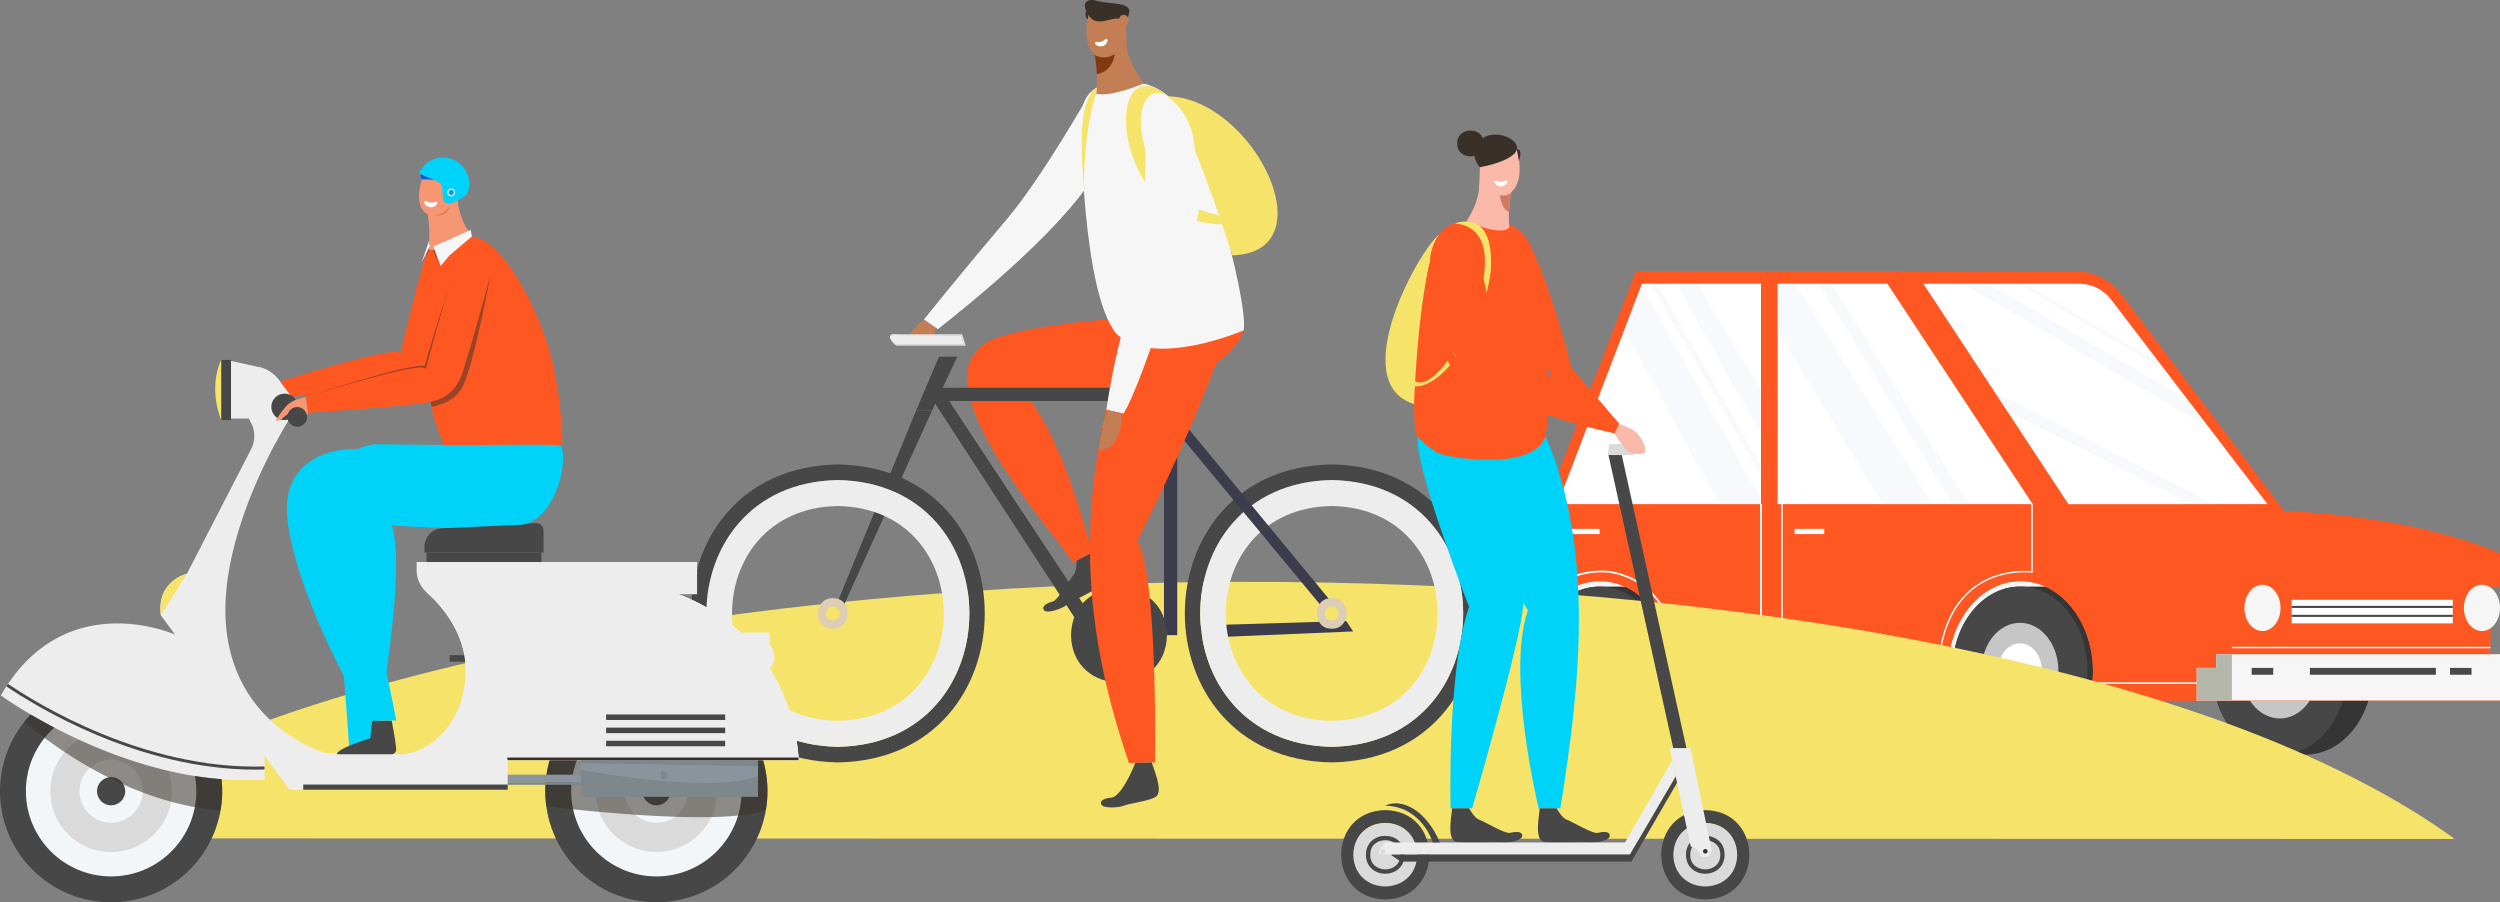 <svg xmlns="http://www.w3.org/2000/svg" viewBox="0 0 1647.49 594.62"><rect x="0" y="0" width="1647.49" height="594.62" fill="#808080" stroke="none"/><defs><style>.cls-1{isolation:isolate;}.cls-2{fill:#f6f6f6;}.cls-3{fill:#353535;}.cls-4{fill:#474747;}.cls-5{fill:#c6c6c6;}.cls-6{fill:#fff;}.cls-7{fill:#573043;}.cls-8{fill:#402834;}.cls-9{fill:#ff5722;}.cls-10{fill:#b6b7ab;}.cls-11{opacity:0.23;}.cls-12{fill:#e1e5f2;}.cls-13{fill:#f6e36a;}.cls-14{fill:#3d3c4c;}.cls-15{fill:#c47e54;}.cls-16,.cls-24{fill:#ededed;}.cls-17{fill:#ddcdb5;}.cls-18{fill:#823913;}.cls-19,.cls-24,.cls-29,.cls-30{mix-blend-mode:multiply;}.cls-20,.cls-23,.cls-29{fill:#39302a;}.cls-21{fill:#f2f6f8;}.cls-22{fill:#dadada;}.cls-23{opacity:0.54;mix-blend-mode:hard-light;}.cls-25{fill:#7e878c;}.cls-26{fill:#89949c;}.cls-27,.cls-30{fill:#00d3f9;}.cls-28{fill:#f79673;}.cls-29{opacity:0.5;}.cls-31{fill:#0058f4;}.cls-32{fill:#d07c61;}.cls-33{fill:#00a1f8;}.cls-34{fill:#a3b2bb;}.cls-35{fill:#fab9a9;}.cls-36{fill:#cd7c61;}</style></defs><title>Recurso 5</title><g class="cls-1"><g id="Capa_2" data-name="Capa 2"><g id="Capa_1-2" data-name="Capa 1"><rect class="cls-2" x="1277.61" y="379.85" width="71.58" height="81.78" transform="translate(2626.81 841.47) rotate(-180)"/><rect class="cls-2" x="1003.9" y="379.85" width="71.58" height="81.78" transform="translate(2079.39 841.47) rotate(-180)"/><path class="cls-3" d="M1331.14,386.56h16.78c24.58,0,44.5,24.79,44.5,55.38s-19.92,55.39-44.5,55.39h-16.78c-24.57,0-44.49-24.8-44.49-55.39S1306.57,386.56,1331.14,386.56Z"/><ellipse class="cls-4" cx="1331.14" cy="441.94" rx="44.5" ry="55.38"/><ellipse class="cls-5" cx="1331.14" cy="441.94" rx="25.33" ry="31.52"/><ellipse class="cls-6" cx="1331.14" cy="441.94" rx="14.44" ry="17.97"/><path class="cls-4" d="M1327.69,441.94c0,2.38,1.54,4.3,3.45,4.3s3.46-1.92,3.46-4.3-1.55-4.3-3.46-4.3S1327.69,439.57,1327.69,441.94Z"/><path class="cls-3" d="M1502.41,386.56h16.78c24.57,0,44.5,24.79,44.5,55.38s-19.93,55.39-44.5,55.39h-16.78c-24.57,0-44.5-24.8-44.5-55.39S1477.84,386.56,1502.41,386.56Z"/><ellipse class="cls-4" cx="1502.41" cy="441.94" rx="44.5" ry="55.38"/><ellipse class="cls-5" cx="1502.41" cy="441.94" rx="25.33" ry="31.52"/><ellipse class="cls-7" cx="1502.41" cy="441.94" rx="14.44" ry="17.97"/><path class="cls-8" d="M1499,441.94c0,2.38,1.55,4.3,3.46,4.3s3.46-1.92,3.46-4.3-1.55-4.3-3.46-4.3S1499,439.57,1499,441.94Z"/><path class="cls-3" d="M1212.09,386.56h16.78c24.57,0,44.5,24.79,44.5,55.38s-19.93,55.39-44.5,55.39h-16.78c-24.57,0-44.5-24.8-44.5-55.39S1187.52,386.56,1212.09,386.56Z"/><ellipse class="cls-4" cx="1212.09" cy="441.94" rx="44.5" ry="55.38"/><ellipse class="cls-5" cx="1212.09" cy="441.94" rx="25.33" ry="31.52"/><ellipse class="cls-7" cx="1212.09" cy="441.94" rx="14.44" ry="17.97"/><path class="cls-8" d="M1208.63,441.94c0,2.38,1.55,4.3,3.46,4.3s3.46-1.92,3.46-4.3-1.55-4.3-3.46-4.3S1208.63,439.57,1208.63,441.94Z"/><path class="cls-3" d="M1054.13,386.56h16.78c24.58,0,44.5,24.79,44.5,55.38s-19.92,55.39-44.5,55.39h-16.78c-24.57,0-44.49-24.8-44.49-55.39S1029.56,386.56,1054.13,386.56Z"/><ellipse class="cls-4" cx="1054.13" cy="441.94" rx="44.5" ry="55.38"/><ellipse class="cls-5" cx="1054.13" cy="441.94" rx="25.33" ry="31.52"/><ellipse class="cls-6" cx="1054.13" cy="441.94" rx="14.44" ry="17.97"/><path class="cls-4" d="M1050.68,441.94c0,2.38,1.55,4.3,3.45,4.3s3.46-1.92,3.46-4.3-1.55-4.3-3.46-4.3S1050.68,439.57,1050.68,441.94Z"/><path class="cls-9" d="M987.46,419.51V377l11-28.38,15.11-1.83,64.54-168h289.75a37.54,37.54,0,0,1,30,15l107.3,142.88c92.77,4.27,142.34,28,142.34,28v22h-6.1v23.8l-.31,20.75h6.41v30.51H1376.67a72.77,72.77,0,0,0,2.6-19.22c0-32.86-21.41-59.5-47.81-59.5s-47.81,26.64-47.81,59.5a72.36,72.36,0,0,0,2.6,19.22H1099.56a72.36,72.36,0,0,0,2.6-19.22c0-32.86-21.4-59.5-47.81-59.5s-47.8,26.64-47.8,59.5a72.36,72.36,0,0,0,2.6,19.22h-5.52l-24.87-8.69V419.51Z"/><path class="cls-9" d="M987.46,419.51V377l11-28.38,15.11-1.83,64.54-168H1252l108,162c58.59,11,110.77,35.39,110.77,35.39v85.44h-94.14a72.77,72.77,0,0,0,2.6-19.22c0-32.86-21.41-59.5-47.81-59.5s-47.81,26.64-47.81,59.5a72.36,72.36,0,0,0,2.6,19.22H1099.56a72.36,72.36,0,0,0,2.6-19.22c0-32.86-21.4-59.5-47.81-59.5s-47.8,26.64-47.8,59.5a72.36,72.36,0,0,0,2.6,19.22h-5.52l-24.87-8.69V419.51Z"/><polygon class="cls-2" points="1641.08 431.11 1470.81 431.11 1460.43 431.11 1460.43 440.14 1447.62 440.14 1447.62 461.62 1647.49 461.62 1647.49 431.11 1641.08 431.11"/><ellipse class="cls-2" cx="1635.59" cy="400.6" rx="11.9" ry="15.26"/><ellipse class="cls-2" cx="1490.95" cy="400.6" rx="11.9" ry="15.26"/><rect class="cls-6" x="1510.17" y="395.26" width="106.19" height="15.56" transform="translate(3126.54 806.07) rotate(-180)"/><rect class="cls-4" x="1510.17" y="399.26" width="106.19" height="1.37" transform="translate(3126.54 799.89) rotate(-180)"/><rect class="cls-4" x="1510.17" y="405.15" width="106.19" height="1.37" transform="translate(3126.54 811.68) rotate(-180)"/><rect class="cls-4" x="1522.22" y="440.14" width="83.01" height="4.51" transform="translate(3127.45 884.8) rotate(-180)"/><rect class="cls-4" x="1614.53" y="440.14" width="14.19" height="4.51" transform="translate(3243.26 884.8) rotate(-180)"/><rect class="cls-4" x="1483.85" y="440.14" width="14.19" height="4.51" transform="translate(2981.9 884.8) rotate(-180)"/><path class="cls-6" d="M1494.31,332.24l-103.09-134.8A26.62,26.62,0,0,0,1370.08,187h-102.6l95.61,145.25Z"/><polygon class="cls-6" points="1339.53 332.24 1243.78 186.99 1171.46 186.99 1171.46 332.24 1339.53 332.24"/><polygon class="cls-6" points="1160.48 186.99 1160.48 332.24 1026.46 332.24 1081.97 186.99 1160.48 186.99"/><path class="cls-9" d="M998.44,348.57h0a7.56,7.56,0,0,1,7.45,11.32l-6,10.38A13.48,13.48,0,0,1,987.46,377h0Z"/><path class="cls-2" d="M978.76,429.58H997.2s-1.61,17.92,1,30.13l-19.4-6.78Z"/><polygon class="cls-10" points="1470.81 431.11 1470.81 461.62 1447.62 461.62 1447.62 440.14 1460.43 440.14 1460.43 431.11 1470.81 431.11"/><g class="cls-11"><polygon class="cls-12" points="1297.32 332.24 1207 186.99 1198.45 186.99 1286.65 332.24 1297.32 332.24"/></g><g class="cls-11"><polygon class="cls-12" points="1273.37 332.24 1183.2 186.99 1171.46 186.99 1171.46 218.12 1240.41 332.24 1273.37 332.24"/></g><g class="cls-11"><path class="cls-12" d="M1118.66,187l41.82,70.49v28.38s-55.62-97.27-54.94-98.87Z"/></g><g class="cls-11"><polygon class="cls-12" points="1160.48 306.92 1091.93 186.99 1087.7 186.99 1160.48 313.63 1160.48 306.92"/></g><g class="cls-11"><polygon class="cls-12" points="1081.62 187.93 1160.48 328.89 1160.48 332.24 1133.06 332.24 1070.41 217.25 1081.62 187.93"/></g><g class="cls-11"><polygon class="cls-12" points="1334.6 186.99 1423.36 239.47 1427.05 244.29 1330.35 186.99 1334.6 186.99"/></g><g class="cls-11"><polygon class="cls-12" points="1441.65 263.38 1310.67 186.99 1293.51 186.99 1455.85 281.95 1441.65 263.38"/></g><g class="cls-11"><polygon class="cls-12" points="1459.21 332.24 1314.54 258.49 1322.67 270.84 1444.33 332.24 1459.21 332.24"/></g><path class="cls-6" d="M1378.9,449.65l68.72,0v1l-68.83,0C1378.82,450.3,1378.86,450,1378.9,449.65Z"/><path class="cls-6" d="M1101.78,449.73l182.24-.05.12,1-182.47,0C1101.71,450.38,1101.75,450.06,1101.78,449.73Z"/><path class="cls-6" d="M993.08,449.76h13.84l.12,1h-14Z"/><path class="cls-6" d="M1174.34,445.14h102.79a.49.49,0,0,0,.49-.48c.88-25.49,8.19-44.18,21.76-55.55,17.46-14.63,39.43-11.69,39.65-11.66a.47.47,0,0,0,.39-.11.5.5,0,0,0,.17-.37V332.24h-1v44.18c-3.58-.36-23.62-1.66-39.85,11.94-13.71,11.47-21.14,30.25-22.1,55.8H1174.83V332.24h-1V444.66a.48.48,0,0,0,.14.34A.5.5,0,0,0,1174.34,445.14Z"/><path class="cls-6" d="M987.46,416.77H1002a.48.48,0,0,0,.48-.49V385.83a.48.48,0,0,0-.48-.49H987.46v1h14v29.47h-14Z"/><path class="cls-6" d="M1108.25,445.24h52.23a.58.58,0,0,0,.59-.59V332.24h-1.19V444.05h-51.05c-.16-6.3-2.85-60-47.43-67.67-.19,0-18.42-2.87-33.74,7.8V332.24h-1.19v53.1a.59.59,0,0,0,.32.53.62.62,0,0,0,.63-.05c15.09-11.17,33.6-8.3,33.79-8.27,46.13,8,46.44,66.5,46.44,67.1a.58.58,0,0,0,.18.42A.59.59,0,0,0,1108.25,445.24Z"/><rect class="cls-6" x="1470.81" y="426.22" width="170.34" height="0.98"/><rect class="cls-6" x="1182.6" y="348.51" width="19.56" height="3.44" transform="translate(2384.75 700.46) rotate(-180)"/><rect class="cls-6" x="1034.57" y="348.51" width="19.56" height="3.44" transform="translate(2088.71 700.46) rotate(-180)"/><path class="cls-13" d="M1617.65,552.86C1300.2,322.48,321.32,331.61,21.58,552.48Z"/><path class="cls-4" d="M734.1,236.83l3.66-7.73h10.77l-3.73,7.73S738.41,238.86,734.1,236.83Z"/><polygon class="cls-14" points="789.95 420.35 891.74 416.11 887.13 409.27 789.95 412.17 789.95 420.35"/><polygon class="cls-4" points="603.69 270.55 551.37 398.12 554.65 402.1 614.21 270.55 603.69 270.55"/><path class="cls-15" d="M615.58,220.68a37.1,37.1,0,0,0,1.09-4.71l-7.57-5.27s-6.4,4-9.33,10Z"/><path class="cls-2" d="M718.52,60.89s-31.59,55.92-55.09,83.61c-29,34.17-54.56,66-54.56,66l9.18,6.41c14.36-11.37,79.39-62.4,103.81-102.16C729.39,97,724.87,66,718.52,60.89Z"/><path class="cls-4" d="M877.58,306.06c-129.07,2.2-129,194.19,0,196.37C1006.65,500.23,1006.63,308.24,877.58,306.06Zm0,186.07c-115.52-2-115.51-173.82,0-175.77C993.11,318.33,993.09,490.17,877.58,492.13Z"/><path class="cls-16" d="M877.58,316.36c-115.52,2-115.51,173.81,0,175.77C993.11,490.16,993.09,318.31,877.58,316.36Zm0,158.68c-93.06-1.59-93-140,0-141.59C970.64,335,970.63,473.46,877.58,475Z"/><polygon class="cls-14" points="775.8 273.62 877.63 396.98 870.94 399.64 775.8 284.72 775.8 273.62"/><path class="cls-17" d="M877.58,394.16c-13.08-.19-13.08,20.36,0,20.16C890.66,414.52,890.66,394,877.58,394.16Zm0,14.69c-6,.09-6-9.3,0-9.21C883.56,399.55,883.56,408.94,877.58,408.85Z"/><path class="cls-4" d="M709.49,369.37s.19,7-2,9.41-10.34,16.8-13.76,17.64-7.52,2.84-5.8,5.6,11.83-.85,14.88-3.28,23-11.39,25.53-15.14c3.61-5.27-7.73-17.09-8.68-19.38Z"/><path class="cls-4" d="M552.16,306.06c-129.07,2.2-129,194.19,0,196.37C681.23,500.23,681.2,308.24,552.16,306.06Zm0,186.07c-115.53-2-115.51-173.82,0-175.77C667.68,318.33,667.67,490.17,552.16,492.13Z"/><path class="cls-9" d="M729.46,210.53s-66.94,5.05-81.73,16.78c-41.42,30.14,54,130.6,58.93,143.47l12.83-6.42s-20.92-87.88-49.34-108.86c0,0,96.57,24.25,149.42-37.8Z"/><rect class="cls-4" x="615.11" y="255.5" width="171.21" height="8.77"/><rect class="cls-14" x="767.03" y="264.27" width="8.77" height="154.3"/><polygon class="cls-4" points="615.12 264.27 717.94 422.07 751.84 422.07 751.84 413.3 723.86 413.23 625.47 264.27 615.12 264.27"/><polygon class="cls-4" points="618.78 235.04 630.87 235.04 614.21 270.55 603.69 270.55 618.78 235.04"/><path class="cls-4" d="M769,418.56c-.71,41.54-62.49,41.53-63.2,0C706.54,377,768.33,377,769,418.56Z"/><path class="cls-9" d="M744.6,216.4C709.19,319.29,710,403.64,744,502.87l17.11-.44s2.1-124.07-11.69-146c0,0,30-58.11,51.84-116.75,0,0,14.55-10.34,18.36-22Z"/><path class="cls-2" d="M819.57,217.7c3.58-18.07-29-143.89-53.34-157-15.68-11.41-37.23-5-37.23-5s-16.73,1-16.73,24.06c0,0,.66,113,23.44,140.2C760.21,243.32,819.57,217.7,819.57,217.7Z"/><polygon class="cls-15" points="741.54 6.64 717.72 7.59 719.03 33.65 742.72 36.58 741.54 6.64"/><path class="cls-15" d="M722.31,61.75c9.89,2.53,31.59-6.82,31.59-6.82-11.18-14.67-11.4-23.87-11.4-23.87l-23.42-4.9C724.82,46.37,722.31,61.75,722.31,61.75Z"/><path class="cls-15" d="M738.26,6.77l-20.54.82C706.3,51,751.59,45.81,738.26,6.77Z"/><path class="cls-18" d="M721.37,36.14s5.9,4.3,13.17-.57c0,0-.7,11.55-11.79,13.28A87.53,87.53,0,0,0,721.37,36.14Z"/><path class="cls-16" d="M552.16,316.36c-115.53,2-115.51,173.81,0,175.77C667.68,490.16,667.67,318.31,552.16,316.36Zm0,158.65c-93-1.58-93-140,0-141.54C645.19,335.06,645.17,473.44,552.16,475Z"/><path class="cls-17" d="M548.86,394.16c-13.08-.19-13.08,20.36,0,20.16C561.94,414.52,561.94,394,548.86,394.16Zm0,14.69c-6,.09-6-9.3,0-9.21C554.84,399.55,554.84,408.94,548.86,408.85Z"/><path class="cls-4" d="M748.06,502.76c-1.22,3.77-8.62,20.8-15,22.78-3.51.33-8.31,1.2-7.43,4.33s11.59,2.49,15.2,1,17.62-3.16,21.14-6c4.94-4.06-2.59-19.94-2.87-22.41Z"/><path class="cls-13" d="M769.77,63.42S785.58,84.73,812,168.26C875.68,166.46,826.27,65,769.77,63.42Z"/><path class="cls-13" d="M769.77,63.42c-28.79-16.54-26.65,67,33.49,78.38l2.35,6C730.67,147.6,726.27,27.29,769.77,63.42Z"/><path class="cls-2" d="M754.53,67.4s1.59,73.65-2.69,102.08-14.73,46.43-22.77,100.58l11.31,2.51c11.45-17.34,55.53-144.93,46.23-179.47C784.89,72.71,762.59,51,754.53,67.4Z"/><path class="cls-13" d="M722.31,61.75s-9.51,27.06-7.64,69c.32-8.56-7.89-62.42,8-73.09A21.35,21.35,0,0,1,722.31,61.75Z"/><g class="cls-19"><path class="cls-2" d="M790.32,106.54s-3.08-7.4-3.43-8.44c2.86,28.68-13.2,94.88-28.6,131.23C768.65,211.6,799.88,133.22,790.32,106.54Z"/></g><path class="cls-20" d="M715,5.16c6.18,18.29,19.1,1.75,26.79,9C749.9.16,735.72,3.82,722.51.49,715.74-1.44,714.17,2.81,715,5.16Z"/><path class="cls-15" d="M738,11.08c5.12-5.15,10,6.41-.18,7a8.3,8.3,0,0,1,.18-7"/><path class="cls-20" d="M715.74,7.12a5.39,5.39,0,0,0,1,5.78C716.93,11.59,717.8,8.79,715.74,7.12Z"/><path class="cls-15" d="M726.27,281.42l.75,1.82s-1.83,2.28-3,12.9c12.15,2,15.46-15.35,15.23-23.83l-9.3-2.05S727.2,278,726.27,281.42Z"/><path class="cls-16" d="M636.32,227.74H590.67c-3-2-8.07-8.57.63-7.41H634ZM591,226.88h44.17l-1.78-5.69H591.26C584,220.41,587.88,224,591,226.88Z"/><polygon class="cls-16" points="588.35 220.74 586.88 221.51 587.18 223.54 590.98 226.88 635.15 226.88 633.37 221.19 588.35 220.74"/><path class="cls-9" d="M304,162.84s-6.71,43.26-15.6,71.32c-4,12.73-11.32,19.36-26.87,21.34-21.78,2.77-75.19,6.2-75.19,6.2l-1.61-10.34s84.67-26.87,79-17.56c0,0,8.57-37.33,16.61-64.74C284.65,154.22,304,162.84,304,162.84Z"/><circle class="cls-4" cx="432.56" cy="521.39" r="73.22" transform="translate(-241.99 458.58) rotate(-45)"/><circle class="cls-21" cx="432.56" cy="521.39" r="56.16"/><circle class="cls-22" cx="432.56" cy="521.39" r="40.08"/><circle class="cls-21" cx="432.56" cy="521.39" r="20.8"/><circle class="cls-4" cx="432.56" cy="521.39" r="9.31"/><path class="cls-23" d="M362.26,500.91A72.53,72.53,0,0,0,360,531.37c.35,0,116.36,14.58,144.74,2.11a74.06,74.06,0,0,0,1-12.09,73.25,73.25,0,0,0-2.93-20.48Z"/><circle class="cls-4" cx="73.22" cy="521.39" r="73.22" transform="translate(-347.24 204.49) rotate(-45)"/><circle class="cls-21" cx="73.22" cy="521.39" r="56.16"/><circle class="cls-22" cx="73.22" cy="521.39" r="40.08"/><circle class="cls-21" cx="73.22" cy="521.39" r="20.8"/><circle class="cls-4" cx="73.22" cy="521.39" r="9.31"/><path class="cls-13" d="M145.8,236.91h6.43v39.87H145.8S136.8,257.12,145.8,236.91Z"/><path class="cls-16" d="M447.15,391.59h12.22V370.36H274.56v5.26a19.59,19.59,0,0,0,6.53,14.71c9.59,8.48,26.31,27,25.85,52.71-.65,36-26.37,53.39-41.81,54l-50.19-.64s-59.07-16.07-65.82-82.33c-6.43-63.15,41.7-138.28,41.7-138.28V259.74l-7.14-9.4a22.82,22.82,0,0,0-13.27-8.48l-18.18-4v37.95h11.9l1.39,2.79a19.32,19.32,0,0,1-.1,17.52l-42.24,81.95S103,382.8,106,405.52l9.38,12.71h0S42.57,385.37.55,458.26c0,0,73.32,53.6,155.65,55.75h18V497.92l16.61,22.52H334.59V500.93H526.26S525.61,421.82,447.15,391.59Z"/><path class="cls-16" d="M447.15,391.59c-27.66-8.36-79.54-10.51-104.41,15.22s-8.15,94.12-8.15,94.12H526.26S525.61,421.82,447.15,391.59Z"/><rect class="cls-4" x="399.43" y="488.16" width="78.47" height="3.63"/><rect class="cls-4" x="399.43" y="479.5" width="78.47" height="3.63"/><rect class="cls-4" x="399.43" y="470.83" width="78.47" height="3.63"/><rect class="cls-4" x="145.8" y="236.91" width="6.43" height="39.88"/><path class="cls-24" d="M165.52,278.61s9,12.83,16.28,12.9c0,0,5.91-11.19,9-15.69H164.13Z"/><path class="cls-24" d="M115.41,418.23l58.8,79.69V514h-18S133.78,453,115.41,418.23Z"/><path class="cls-24" d="M281.09,390.33h78.24s-18.41,5.2-26.44,22.43c0,0-12.38-12.88-46.67-17.51C286.22,395.25,284.09,393.11,281.09,390.33Z"/><rect class="cls-4" x="199.83" y="517.01" width="134.77" height="3.43"/><path class="cls-24" d="M516.47,500.93h9.79s-.65-79.11-79.11-109.34C447.15,391.59,509.19,423.43,516.47,500.93Z"/><path class="cls-24" d="M329.64,468.14l-17.37,32.45,22.32.34A286.9,286.9,0,0,1,329.64,468.14Z"/><polygon class="cls-4" points="306.64 436.05 296.3 436.05 296.3 431.79 306.03 431.79 306.64 436.05"/><path class="cls-13" d="M106,405.52l17.15-27.44S103,382.8,106,405.52Z"/><path class="cls-23" d="M145.9,513.44c-52.47-4-100.08-27.57-125.65-42.58h0a36.32,36.32,0,0,0-4.1,4.68s58,53.11,129.2,58.54c0,0,1.86-8.05.68-20.6Z"/><rect class="cls-25" x="382.89" y="500.91" width="116.6" height="24.18"/><rect class="cls-25" x="334.59" y="515.44" width="50.85" height="1.72"/><rect class="cls-26" x="334.59" y="510.52" width="48.3" height="4.95"/><path class="cls-26" d="M382.89,500.91v6.38s84.23,16.3,116.6,4.29V500.91Z"/><path class="cls-25" d="M437,513.63h-1.48V508.2H437a2.71,2.71,0,0,1,2.71,2.71h0A2.71,2.71,0,0,1,437,513.63Z"/><path class="cls-20" d="M526.19,499.19h-192c.24,1.08.39,1.67.4,1.72H526.26S526.25,500.26,526.19,499.19Z"/><polygon class="cls-25" points="382.89 500.91 499.49 500.91 499.49 504.95 382.89 502.93 382.89 500.91"/><path class="cls-24" d="M180.21,256.85l4.5-5.15-1-1.36a22.82,22.82,0,0,0-13.27-8.48S177.8,246.23,180.21,256.85Z"/><path class="cls-24" d="M507.19,440.34l.07.1c7-6.29,0-16.05,0-16.05v-7.57H488l0,0A116.59,116.59,0,0,1,507.19,440.34Z"/><path class="cls-4" d="M5.28,450.71l-1.07,1.6c18.21,12.38,86.39,54.88,164,54.88q3,0,6.05-.09v-2C94.67,507.46,23.76,463.27,5.28,450.71Z"/><g class="cls-19"><path class="cls-16" d="M283.86,490h0l.26-.19Z"/><path class="cls-16" d="M286.22,395.25h0c9.43,9.77,21.1,26.23,20.72,47.79-.4,22.17-10.3,37.26-21.45,45.75,19.39-14.27,25.93-26.37,26.91-42.53C314.25,415.85,286.22,395.25,286.22,395.25Z"/></g><path class="cls-27" d="M248.24,292.77S216,291.83,219,338.26c2.5,39.82,11.21,154.89,11.21,154.89h16.21s25.52-132.79,9.09-151.82c0,0,52,.66,61.19,0s40-9,43.94-47.37Z"/><path class="cls-9" d="M365.2,243.94c-6.66-34.94-31-78.78-47.25-85.75-15.17-6.53-24.29-2.51-24.29-2.51s-10.67.78-13.55,14.17c-2.52,11.66-1,46.49,1,71.49-.19.75-.35,1.37-.47,1.83-1.43-6.16-79.23,18.53-79.23,18.53L203.06,272s53.41-3.42,75.19-6.2a54.94,54.94,0,0,0,5.53-1c2,11.49,5.59,21.76,9.2,28.55l77,.66C371.15,290.38,370.3,270.64,365.2,243.94Z"/><rect class="cls-4" x="281.09" y="364.15" width="75.7" height="6.22"/><path class="cls-4" d="M279.71,364.15v-3.7a12.38,12.38,0,0,1,12.38-12.38l61-3.37a4.84,4.84,0,0,1,5.1,4.83v14.62Z"/><path class="cls-4" d="M245.29,474.86,244,486.57S222.27,493,222,497.05h36.63a3.34,3.34,0,0,0,2.44-2.95c.23-2.44-2.93-19.24-2.93-19.24Z"/><path class="cls-27" d="M189.69,344.64c-6.75-46.66,38-48.44,38-48.44s65.49-3.07,108.7-3.09c17.25,0,32.93-.34,33.56,1,4.15,8.56-2.51,47-25.78,51.69L292.6,348c-7.77-.46-73-3.34-73-3.34,18.4,4.64,41.52,130.16,41.52,130.16H242.93S197.93,401.61,189.69,344.64Z"/><path class="cls-4" d="M196.23,268.24v-.11a8.7,8.7,0,1,0-8.7,8.7,8.9,8.9,0,0,0,2.14-.27,6.49,6.49,0,1,0,6.56-8.32Z"/><path class="cls-28" d="M195.89,268.22a6.49,6.49,0,0,1,6.33,5.08,5.65,5.65,0,0,0,.84-1.26l-1.61-10.34s-8,1.27-11.85,4.95-7.93,10.64-7.93,10.64h0a6.91,6.91,0,0,0,4.42-1.6c1.25-1.05,2.79-2.31,3.58-2.87A6.49,6.49,0,0,1,195.89,268.22Z"/><path class="cls-29" d="M305.12,244.5c-3.52,11.11-9.52,17.57-21.32,20.35.19,1.11.39,2.21.61,3.29,6.95-1.42,15.54-4.49,20.22-12.88,7.22-13,18.6-74,18.6-74a46.92,46.92,0,0,1-1.38,5.09C317.32,203,310.51,227.48,305.12,244.5Z"/><path class="cls-29" d="M280.67,243.19c1.51-5.82,9.8-37.44,17.48-60.7,0,0-13.68,40.91-18.27,58.72,0,0-3.13-4-78.43,20.49C201.45,261.7,279.43,237,280.67,243.19Z"/><path class="cls-30" d="M258.15,346.42c-19-.86-38.55-1.72-38.55-1.72,12.35,3.12,26.84,60.73,35,98.26l.44-3.16s-16-88-28.62-92.53c0,0,19.93,4.92,33.43,6.62A43.34,43.34,0,0,0,258.15,346.42Z"/><polygon class="cls-24" points="365.25 370.37 459.37 378.47 459.37 370.37 365.25 370.37"/><path class="cls-29" d="M285.19,164.8l5.17,10.51-4-10.58S285.51,164.8,285.19,164.8Z"/><path class="cls-29" d="M283.24,164.51l-2.95,4.55s.42-1.53.61-2.06l1.53-3A2.94,2.94,0,0,0,283.24,164.51Z"/><path class="cls-28" d="M301.79,134.08l-1-20.27-3,.15h0l-18.6.94s-4.72,11.4-2.44,19.55a10.27,10.27,0,0,0,5.16,6.8c2,13.22.34,22.45.34,22.45,2.71,4.83,28.71-7.86,28.71-7.86A50.31,50.31,0,0,1,301.79,134.08Z"/><path class="cls-27" d="M291.37,123.52l.51,7.12a3.84,3.84,0,0,0,5,3.41,34.06,34.06,0,0,0,9.22-4.72,6.4,6.4,0,0,0,2.44-3.4,17,17,0,0,0,.43-7.82,17.25,17.25,0,0,0-32.35-4.9,1.09,1.09,0,0,0,.51,1.5L288.92,120A4.16,4.16,0,0,1,291.37,123.52Z"/><path class="cls-31" d="M277.09,114.71s.51,2.19.93,3.55a27,27,0,0,1,8.26.57Z"/><path class="cls-32" d="M286.28,141.88a15.14,15.14,0,0,0,10.38-6S295.22,142.88,286.28,141.88Z"/><path class="cls-21" d="M299.93,126.81a2.56,2.56,0,1,1-2.56-2.55A2.56,2.56,0,0,1,299.93,126.81Z"/><path class="cls-33" d="M299.12,126.81a1.75,1.75,0,1,1-1.75-1.74A1.75,1.75,0,0,1,299.12,126.81Z"/><polygon class="cls-2" points="310.21 151.55 285.57 162.49 290.36 175.31 296.22 168.28 310.96 155.84 310.21 151.55"/><polygon class="cls-2" points="283.41 162.04 277.81 173.09 282.75 158.7 282.62 160.62 283.41 162.04"/><path class="cls-34" d="M285.57,162.49l-.38,2.31a7.08,7.08,0,0,0,1.21-.07Z"/><path class="cls-34" d="M283.41,162l-.17,2.47a2.61,2.61,0,0,1-.81-.55Z"/><path class="cls-34" d="M310.22,151.55l-2.3-.25a5.9,5.9,0,0,0,.6,1Z"/><path class="cls-9" d="M1006.94,158.78s12.84,22.19,28.77,83.78l31.3,36.57-3,6.46C1004.76,260.5,1018.76,216,1006.94,158.78Z"/><path class="cls-27" d="M1018.65,287.75c32.55,75.81,22.45,165.4,9.58,245H1014s-21.72-89.17-7.08-130.52c0,0-41-67.57-57.05-103.69Z"/><path class="cls-27" d="M1011.71,287.75s-4.77,64.22-8,111.68c-1.56,23.2-33.59,133.27-33.59,133.27H955.94s-2.44-91.35,12.2-132.7c0,0-36.3-92.83-33.84-112.25Z"/><path class="cls-4" d="M1025.81,532.7s3.56,6.44,6.64,7.44,17.21,9.65,20.61,8.72,8-1.18,7.78,2.08-10.74,5-14.59,4.36-25.6,1.22-29.67-.81c-5.72-2.85-1.69-19.32-2-21.79Z"/><path class="cls-4" d="M968.09,532.7s3.57,6.44,6.64,7.44,17.21,9.65,20.61,8.72,7.95-1.18,7.79,2.08-10.75,5-14.6,4.36-25.59,1.22-29.67-.81c-5.72-2.85-1.69-19.32-2-21.79Z"/><path class="cls-4" d="M1123.77,592.74c38.7-.66,38.71-58.23,0-58.89C1085.08,534.51,1085.07,592.08,1123.77,592.74Zm0-50.48c27.64.47,27.65,41.59,0,42.07C1096.13,583.86,1096.13,542.74,1123.77,542.26Z"/><path class="cls-22" d="M1102.74,563.3c.48,27.64,41.6,27.64,42.06,0C1144.33,535.65,1103.21,535.65,1102.74,563.3Z"/><path class="cls-4" d="M1111.05,563.3c.07,16.63,25.38,16.63,25.45,0S1111.12,546.66,1111.05,563.3Z"/><path class="cls-22" d="M1113.88,563.3c-.18,12.83,20,12.83,19.78,0C1133.85,550.46,1113.69,550.46,1113.88,563.3Z"/><path class="cls-4" d="M912.86,592.74c38.7-.66,38.7-58.23,0-58.89C874.16,534.51,874.16,592.08,912.86,592.74Zm0-50.48c27.64.47,27.64,41.59,0,42.07C885.22,583.86,885.22,542.74,912.86,542.26Z"/><path class="cls-22" d="M891.83,563.3c.47,27.64,41.59,27.64,42.06,0C933.42,535.65,892.3,535.66,891.83,563.3Z"/><path class="cls-4" d="M900.14,563.3c.07,16.63,25.37,16.63,25.44,0S900.21,546.66,900.14,563.3Z"/><path class="cls-22" d="M903,563.3c-.19,12.83,20,12.83,19.78,0C922.94,550.46,902.78,550.46,903,563.3Z"/><polygon class="cls-4" points="1118.37 524.87 1068.65 299.47 1059.88 299.47 1109.71 524.87 1118.37 524.87"/><polygon class="cls-16" points="1114.04 492.98 1127.51 558.04 1114.24 558.04 1100.26 492.98 1114.04 492.98"/><path class="cls-16" d="M1127.5,558c1.8,4.84-1.63,7.4-6.25,6.73,0,0-2-6.41-7-6.73Z"/><polygon class="cls-16" points="1101.99 501 1070.93 555.16 916.25 555.16 916.25 563.17 1074.14 563.17 1104.28 511.68 1101.99 501"/><polygon class="cls-4" points="1104.28 511.68 1105.17 515.81 1075.1 567.78 923.15 567.78 916.25 563.17 1074.14 563.17 1104.28 511.68"/><path class="cls-16" d="M916.6,555.16H913c-6.78,7.63-5.56,8.37,4.06,8Z"/><path class="cls-20" d="M1122.3,561a1.48,1.48,0,0,0,3,0A1.48,1.48,0,0,0,1122.3,561Z"/><path class="cls-22" d="M909.91,561a1.48,1.48,0,0,0,3,0A1.48,1.48,0,0,0,909.91,561Z"/><path class="cls-4" d="M944.19,555.16s-7-23.69-31.33-24.24c10.8-5.25,27,2.9,36,24.24Z"/><path class="cls-22" d="M1060.47,292.63h18.24l-2,7.27h-17.33Zm17.11.86h-16.37l-.83,5.55h15.68Z"/><polygon class="cls-22" points="1060.38 299.04 1076.19 299.47 1078.11 293.06 1061 293.06 1060.38 299.04"/><path class="cls-9" d="M946,297.42c-14.19-8.34-13.32-14.08-13.46-15.16-3.4-38.65,5.92-92.49,10.42-115.14,3.14-12,8.72-18.2,15.72-19.87,20-4.78,29.43-1.15,29.43-1.15s16.88,1.26,22.34,21.09c0,0,14.27,78.74,8.17,119.5-6.49,25.89-72.43,14.21-72.62,10.73Z"/><polygon class="cls-35" points="975.79 97.45 999.61 98.4 998.3 124.45 974.61 127.39 975.79 97.45"/><path class="cls-35" d="M994.72,149.82c-5.34,6.49-28.34-4.09-28.34-4.09,8.71-12.71,8.45-23.86,8.45-23.86l23.42-4.9C992.51,137.18,994.72,149.82,994.72,149.82Z"/><path class="cls-35" d="M979.07,97.58l20.54.82C1011,141.83,965.75,136.62,979.07,97.58Z"/><path class="cls-36" d="M996,127a9.48,9.48,0,0,1-7.65,1.63s1.34,9.89,6.08,10.86A109.6,109.6,0,0,1,996,127Z"/><path class="cls-35" d="M1066.22,279s6.69,2.16,10.83,5,8.77,11.72,6.78,14.21c-1.23,1.54-9.46,1.42-11.81-1.32C1067.25,289.38,1060.58,286.5,1066.22,279Z"/><g class="cls-19"><path class="cls-27" d="M1003.9,397.12s6.82-82.13,6.18-87.12c0,0,1.93,54.73-3.14,92.18Z"/></g><path class="cls-20" d="M999.61,98.4s-.29,7.08-24.32,11.82c0,0-7.86-7.88-.68-16.83C982.32,83.77,1001.12,90.63,999.61,98.4Z"/><path class="cls-20" d="M999.61,98.4s4.19-1.07,1.34,7.65C1001,106.05,1000.19,101.62,999.61,98.4Z"/><path class="cls-20" d="M960.31,94.53c-.17,11.37,17.68,11.37,17.51,0C978,83.17,960.14,83.17,960.31,94.53Z"/><path class="cls-13" d="M948.48,154.51c-13.66,10.4-61.61,97.8-16.63,111.74C931.85,266.25,934.47,182.33,948.48,154.51Z"/><path class="cls-13" d="M958.71,147.25c49.68,4.29-7.11,116.19-26.14,103.9l-.2,3.48c20.15.72,45.63-40.44,50-75.6C984.86,143.05,967.07,144.5,958.71,147.25Z"/><path class="cls-9" d="M942.46,169.47c-.33,52.95,13.91,92.7,121.54,116.12l3-6.46s-37.76-32.26-78.23-45.95c0,0-13.82-63.87-17.9-75.66S947,143.06,942.46,169.47Z"/><g class="cls-19"><path class="cls-9" d="M942.35,172.58h0c.71,32.8,7.35,78,69.36,96.94h0c-3.26-1.25-41.47-7.79-56.25-29.23C935.43,205.79,938.07,190.05,942.35,172.58Z"/></g><path class="cls-6" d="M984.85,120.41a.93.93,0,0,1,1.17-1.3,8.54,8.54,0,0,0,1,.35,7.34,7.34,0,0,0,2.08.36,6,6,0,0,0,2-.38A8,8,0,0,0,992,119a.93.93,0,0,1,1.25,1.23,4.66,4.66,0,0,1-4.19,2.61,4.9,4.9,0,0,1-4.21-2.46Z"/><path class="cls-6" d="M721.91,29.2a.93.93,0,0,1,.76-1.58c.35,0,.69.07,1,.08a6.7,6.7,0,0,0,2.1-.24,5.62,5.62,0,0,0,1.83-.92,8.66,8.66,0,0,0,.78-.65.93.93,0,0,1,1.54.84,4.62,4.62,0,0,1-3.3,3.66A4.85,4.85,0,0,1,723,30,4.46,4.46,0,0,1,721.91,29.2Z"/><path class="cls-6" d="M279.59,133.73a.93.93,0,0,1,1.29-1.19c.31.17.61.32.91.45a7.05,7.05,0,0,0,2,.56,5.93,5.93,0,0,0,2-.18,8.19,8.19,0,0,0,1-.31A.93.93,0,0,1,288,134.4a4.85,4.85,0,0,1-.85,1,4.6,4.6,0,0,1-3.57,1.16,4.89,4.89,0,0,1-3.27-1.75A4.67,4.67,0,0,1,279.59,133.73Z"/></g></g></g></svg>